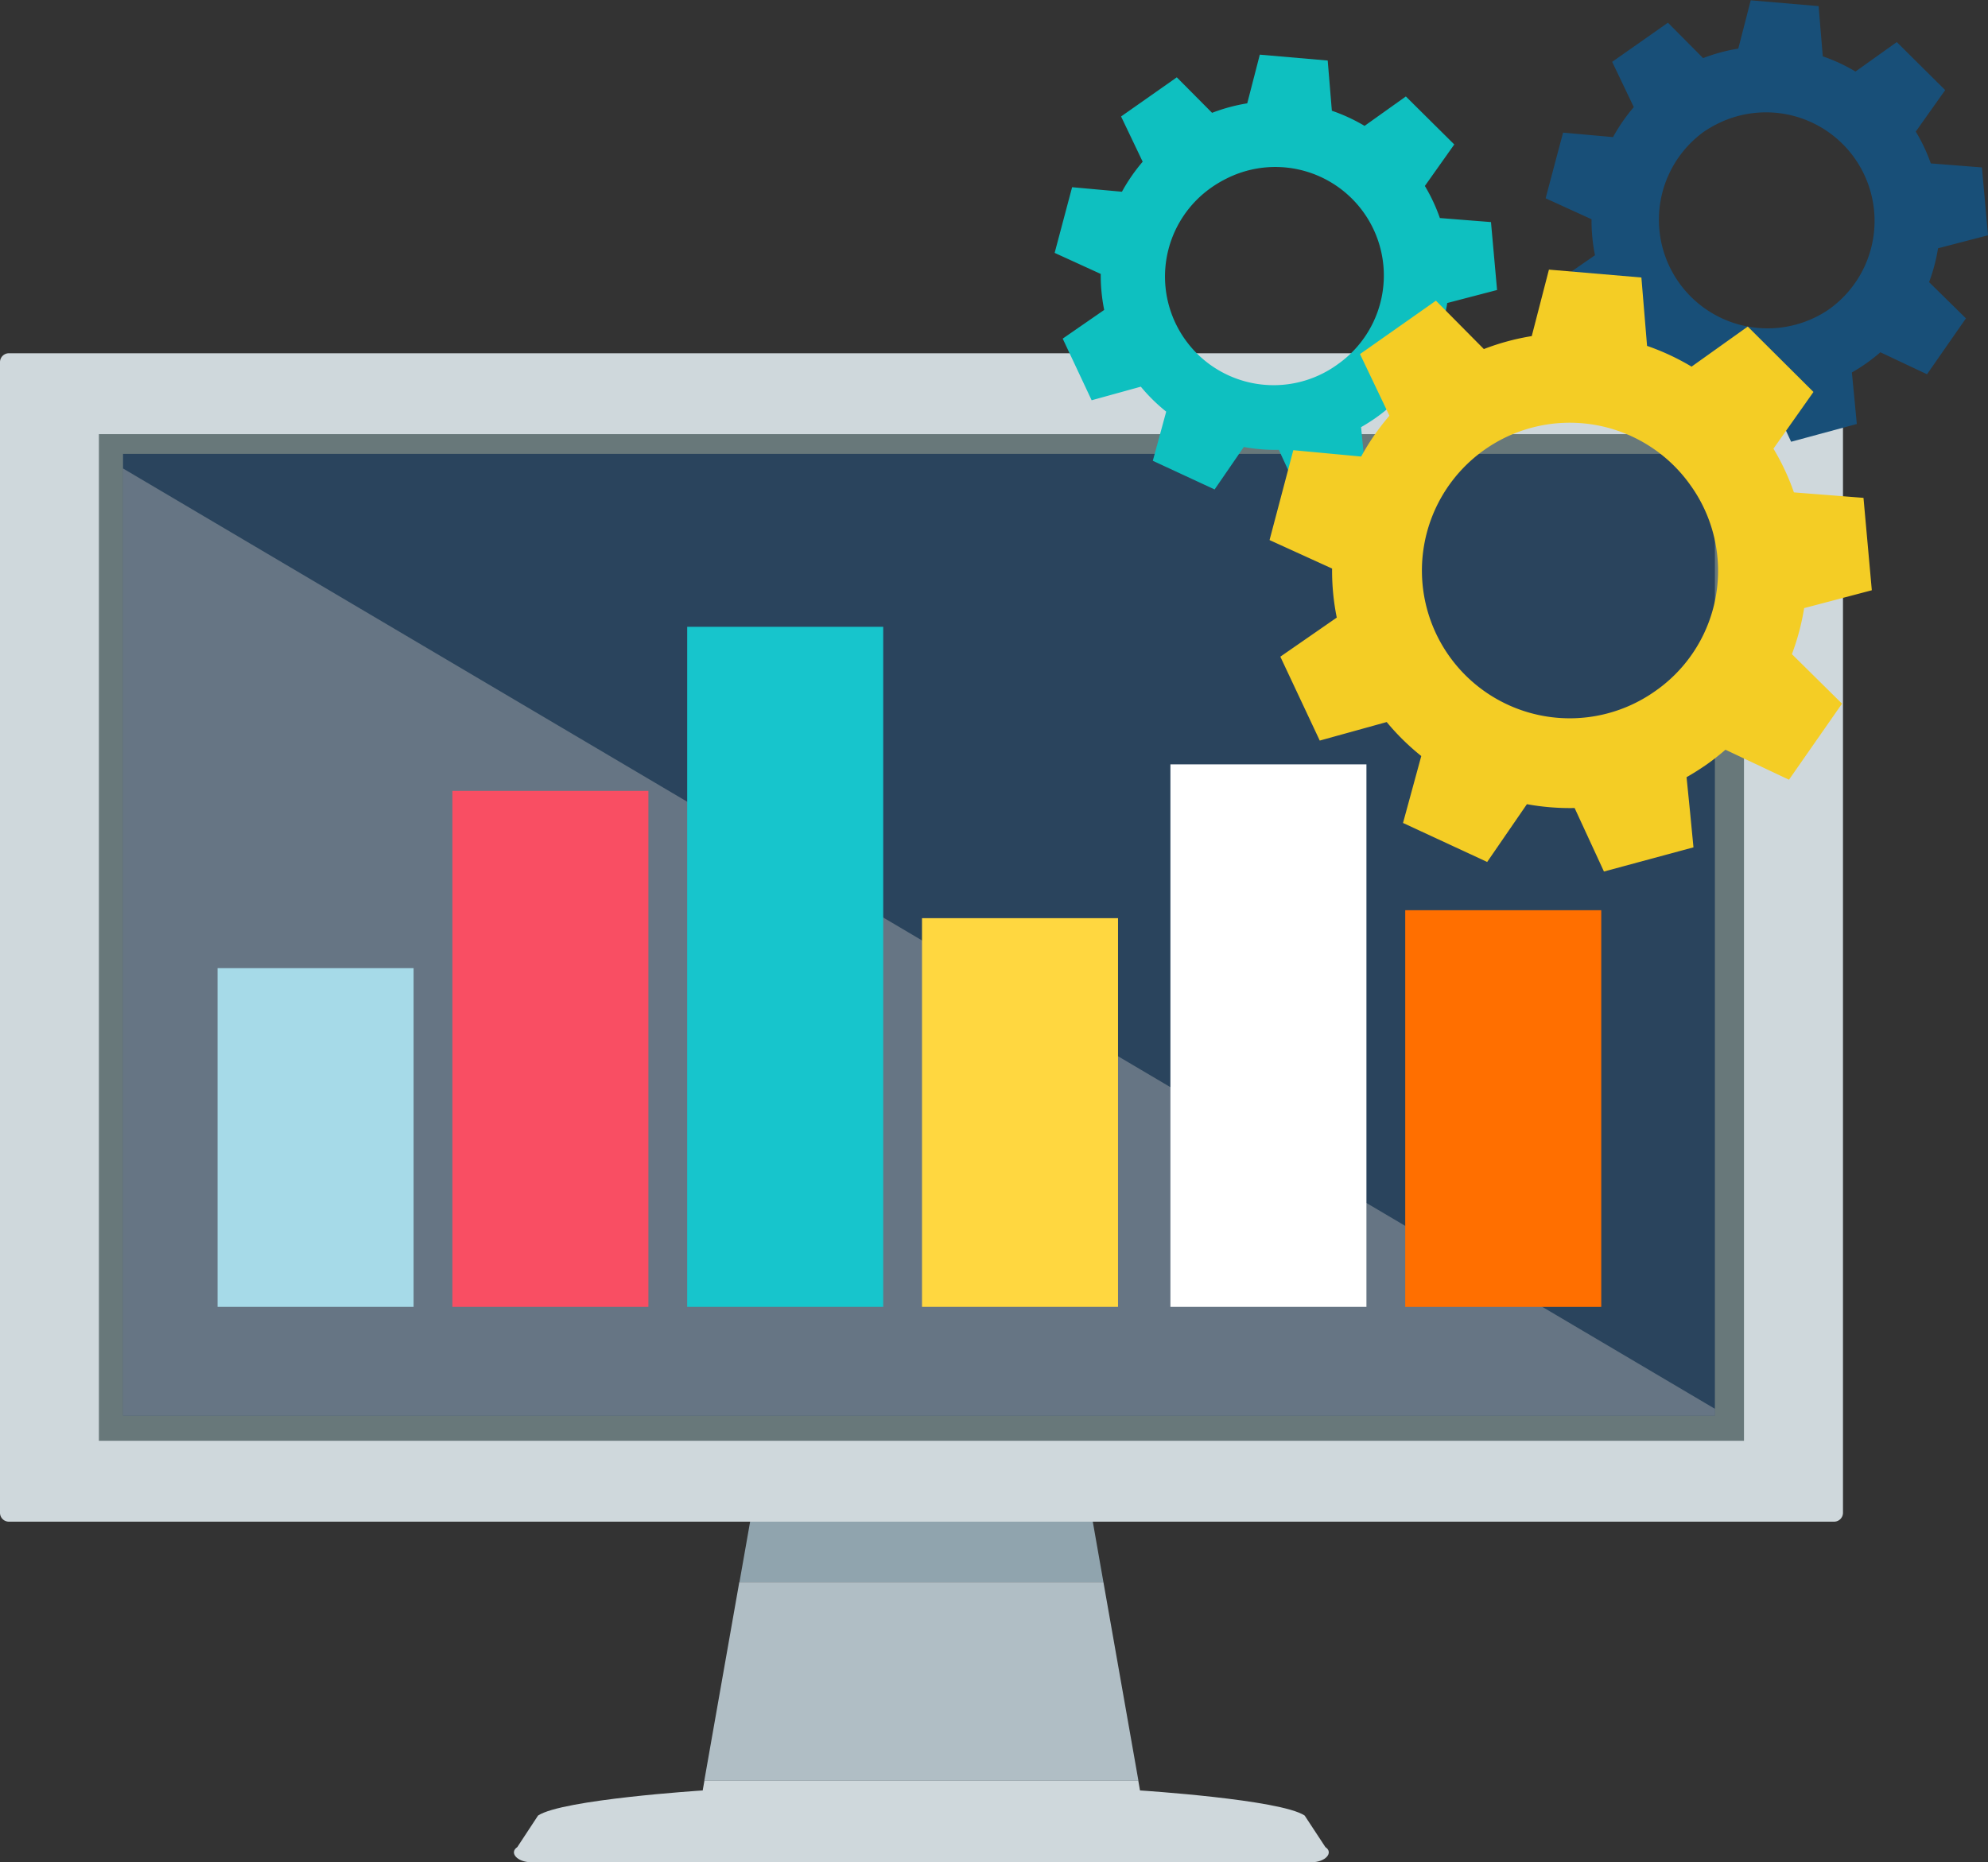 <svg xmlns="http://www.w3.org/2000/svg" width="57.494" height="53.867" viewBox="0 0 57.494 53.867">
  <rect x="0" y="0" width="57.494" height="53.867" fill="#333333" stroke="none"/>
  <g id="_8" data-name="8" transform="translate(-28.6 -23.694)">
    <g id="_5" data-name="5" transform="translate(28.6 33.912)">
      <g id="Group_179087" data-name="Group 179087">
        <g id="Group_179086" data-name="Group 179086">
          <g id="Group_179083" data-name="Group 179083" transform="translate(14.866 32.974)">
            <path id="Path_48480" data-name="Path 48480" d="M65.337,77.964l-4.924-.648-4.924.648-.34,1.929H65.676Z" transform="translate(-48.63 -77.316)" fill="#90a4ae"/>
            <path id="Path_48481" data-name="Path 48481" d="M65.432,80.515H54.9l-1.012,5.743H66.444Z" transform="translate(-48.386 -77.939)" fill="#b0bec5"/>
            <path id="Path_48482" data-name="Path 48482" d="M70.522,89.562l-.6-.913c-.7-.465-4.74-.724-4.74-.724h-.021l-.049-.279H52.562l-.049.279h-.021s-4.035.259-4.74.724l-.6.913c-.246.163,0,.438.4.438H70.126C70.518,90,70.769,89.725,70.522,89.562Z" transform="translate(-47.057 -79.325)" fill="#cfd8dc"/>
          </g>
          <g id="Group_179085" data-name="Group 179085">
            <g id="Group_179084" data-name="Group 179084">
              <path id="Rectangle_163153" data-name="Rectangle 163153" d="M.258,0H53.04A.257.257,0,0,1,53.3.257V33.541a.257.257,0,0,1-.257.257H.257A.257.257,0,0,1,0,33.541V.258A.258.258,0,0,1,.258,0Z" fill="#cfd8dc"/>
              <rect id="Rectangle_163154" data-name="Rectangle 163154" width="47.577" height="29.118" transform="translate(2.86 2.34)" fill="#68787a"/>
            </g>
          </g>
        </g>
        <path id="Path_48483" data-name="Path 48483" d="M66.45,39.994H33.017V67.817H79.054V39.994Z" transform="translate(-29.459 -37.083)" fill="#2a445d"/>
      </g>
    </g>
    <path id="Path_48484" data-name="Path 48484" d="M33.017,40.517v27.4H79.054v-.2Z" transform="translate(-0.859 -3.272)" fill="#bdbdbd" opacity="0.41" style="mix-blend-mode: overlay;isolation: isolate"/>
    <path id="Path_48485" data-name="Path 48485" d="M79.262,32.465,79.086,30.5l-1.478-.117a5.02,5.02,0,0,0-.434-.928l.85-1.2-1.4-1.389-1.194.851a5.058,5.058,0,0,0-.946-.438l-.12-1.452L72.4,25.657l-.363,1.408a5.067,5.067,0,0,0-1.017.275L70,26.313l-.046.032-1.566,1.1.625,1.309a5.114,5.114,0,0,0-.6.868l-1.441-.131-.505,1.9L67.8,32a5.042,5.042,0,0,0,.1,1.041l-1.2.83.837,1.783,1.422-.393a5.005,5.005,0,0,0,.734.722l-.387,1.422,1.787.829.844-1.228a5.142,5.142,0,0,0,1.013.082l.623,1.348,1.9-.514-.072-.76-.072-.73c.141-.081.281-.169.417-.264a5.17,5.17,0,0,0,.408-.319l1.348.636,1.126-1.617-1.066-1.048a5.025,5.025,0,0,0,.259-.979Zm-4.611,2.15a3.142,3.142,0,1,1-3.615-5.139,3.263,3.263,0,0,1,.384-.226,3.139,3.139,0,0,1,3.231,5.365Z" transform="translate(-7.366 -0.382)" fill="#0ec0c0"/>
    <path id="Path_48486" data-name="Path 48486" d="M96.889,30.5l-.176-1.963-1.478-.116A4.978,4.978,0,0,0,94.8,27.5l.851-1.2-1.4-1.389-1.194.852a5.011,5.011,0,0,0-.946-.439l-.121-1.453-1.963-.168L89.667,25.1a5.038,5.038,0,0,0-1.017.275L87.632,24.35l-.046.033-1.566,1.1.625,1.309a5.069,5.069,0,0,0-.6.868L84.6,27.53l-.505,1.9,1.328.606a5.048,5.048,0,0,0,.1,1.041l-1.2.83.837,1.783,1.422-.393a5.047,5.047,0,0,0,.734.722l-.388,1.421,1.787.829.844-1.227a5.141,5.141,0,0,0,1.013.081l.623,1.349,1.9-.514-.072-.76-.071-.73c.142-.081.281-.169.416-.264s.279-.208.409-.32l1.348.636,1.126-1.617-1.066-1.048a5.039,5.039,0,0,0,.259-.979Zm-4.611,2.15a3.142,3.142,0,0,1-3.615-5.139,3.206,3.206,0,0,1,.384-.227,3.14,3.14,0,0,1,3.231,5.366Z" transform="translate(-10.795 0)" fill="#184f78"/>
    <g id="Group_179096" data-name="Group 179096" transform="translate(34.892 41.825)">
      <g id="Group_179092" data-name="Group 179092">
        <g id="Group_179088" data-name="Group 179088" transform="translate(0 9.874)">
          <rect id="Rectangle_163155" data-name="Rectangle 163155" width="5.669" height="9.797" fill="#a6dae8"/>
        </g>
        <g id="Group_179089" data-name="Group 179089" transform="translate(6.791 4.746)">
          <rect id="Rectangle_163156" data-name="Rectangle 163156" width="5.669" height="14.925" fill="#f94e63"/>
        </g>
        <g id="Group_179090" data-name="Group 179090" transform="translate(13.582)">
          <rect id="Rectangle_163157" data-name="Rectangle 163157" width="5.669" height="19.671" fill="#17c5cc"/>
        </g>
        <g id="Group_179091" data-name="Group 179091" transform="translate(20.373 8.428)">
          <rect id="Rectangle_163158" data-name="Rectangle 163158" width="5.669" height="11.243" fill="#ffd740"/>
        </g>
      </g>
      <g id="Group_179095" data-name="Group 179095" transform="translate(27.557 3.979)">
        <g id="Group_179093" data-name="Group 179093">
          <rect id="Rectangle_163159" data-name="Rectangle 163159" width="5.669" height="15.692" fill="#fff"/>
        </g>
        <g id="Group_179094" data-name="Group 179094" transform="translate(6.791 4.219)">
          <rect id="Rectangle_163160" data-name="Rectangle 163160" width="5.669" height="11.474" fill="#ff6f00"/>
        </g>
      </g>
    </g>
    <path id="Path_48487" data-name="Path 48487" d="M91.6,42.652l-.241-2.673-2.012-.158a6.792,6.792,0,0,0-.592-1.265l1.157-1.64-1.9-1.892-1.625,1.159a6.933,6.933,0,0,0-1.287-.6l-.164-1.978-2.674-.228L81.765,35.3a6.888,6.888,0,0,0-1.385.375l-1.387-1.4-.063.045-2.132,1.5.851,1.783a6.916,6.916,0,0,0-.818,1.181L74.869,38.6,74.182,41.2l1.809.824a6.794,6.794,0,0,0,.135,1.418l-1.632,1.131L75.634,47l1.936-.536a6.844,6.844,0,0,0,1,.983l-.528,1.936,2.434,1.128,1.149-1.671a6.937,6.937,0,0,0,1.38.111l.848,1.837,2.589-.7-.1-1.034-.1-.995c.193-.11.383-.23.568-.358s.379-.283.557-.436l1.837.867,1.534-2.2L89.289,44.5a6.945,6.945,0,0,0,.354-1.332Zm-6.279,2.927a4.275,4.275,0,1,1,1.037-5.961A4.239,4.239,0,0,1,85.321,45.579Z" transform="translate(-8.866 -1.884)" fill="#f4cd25"/>
  </g>
</svg>
